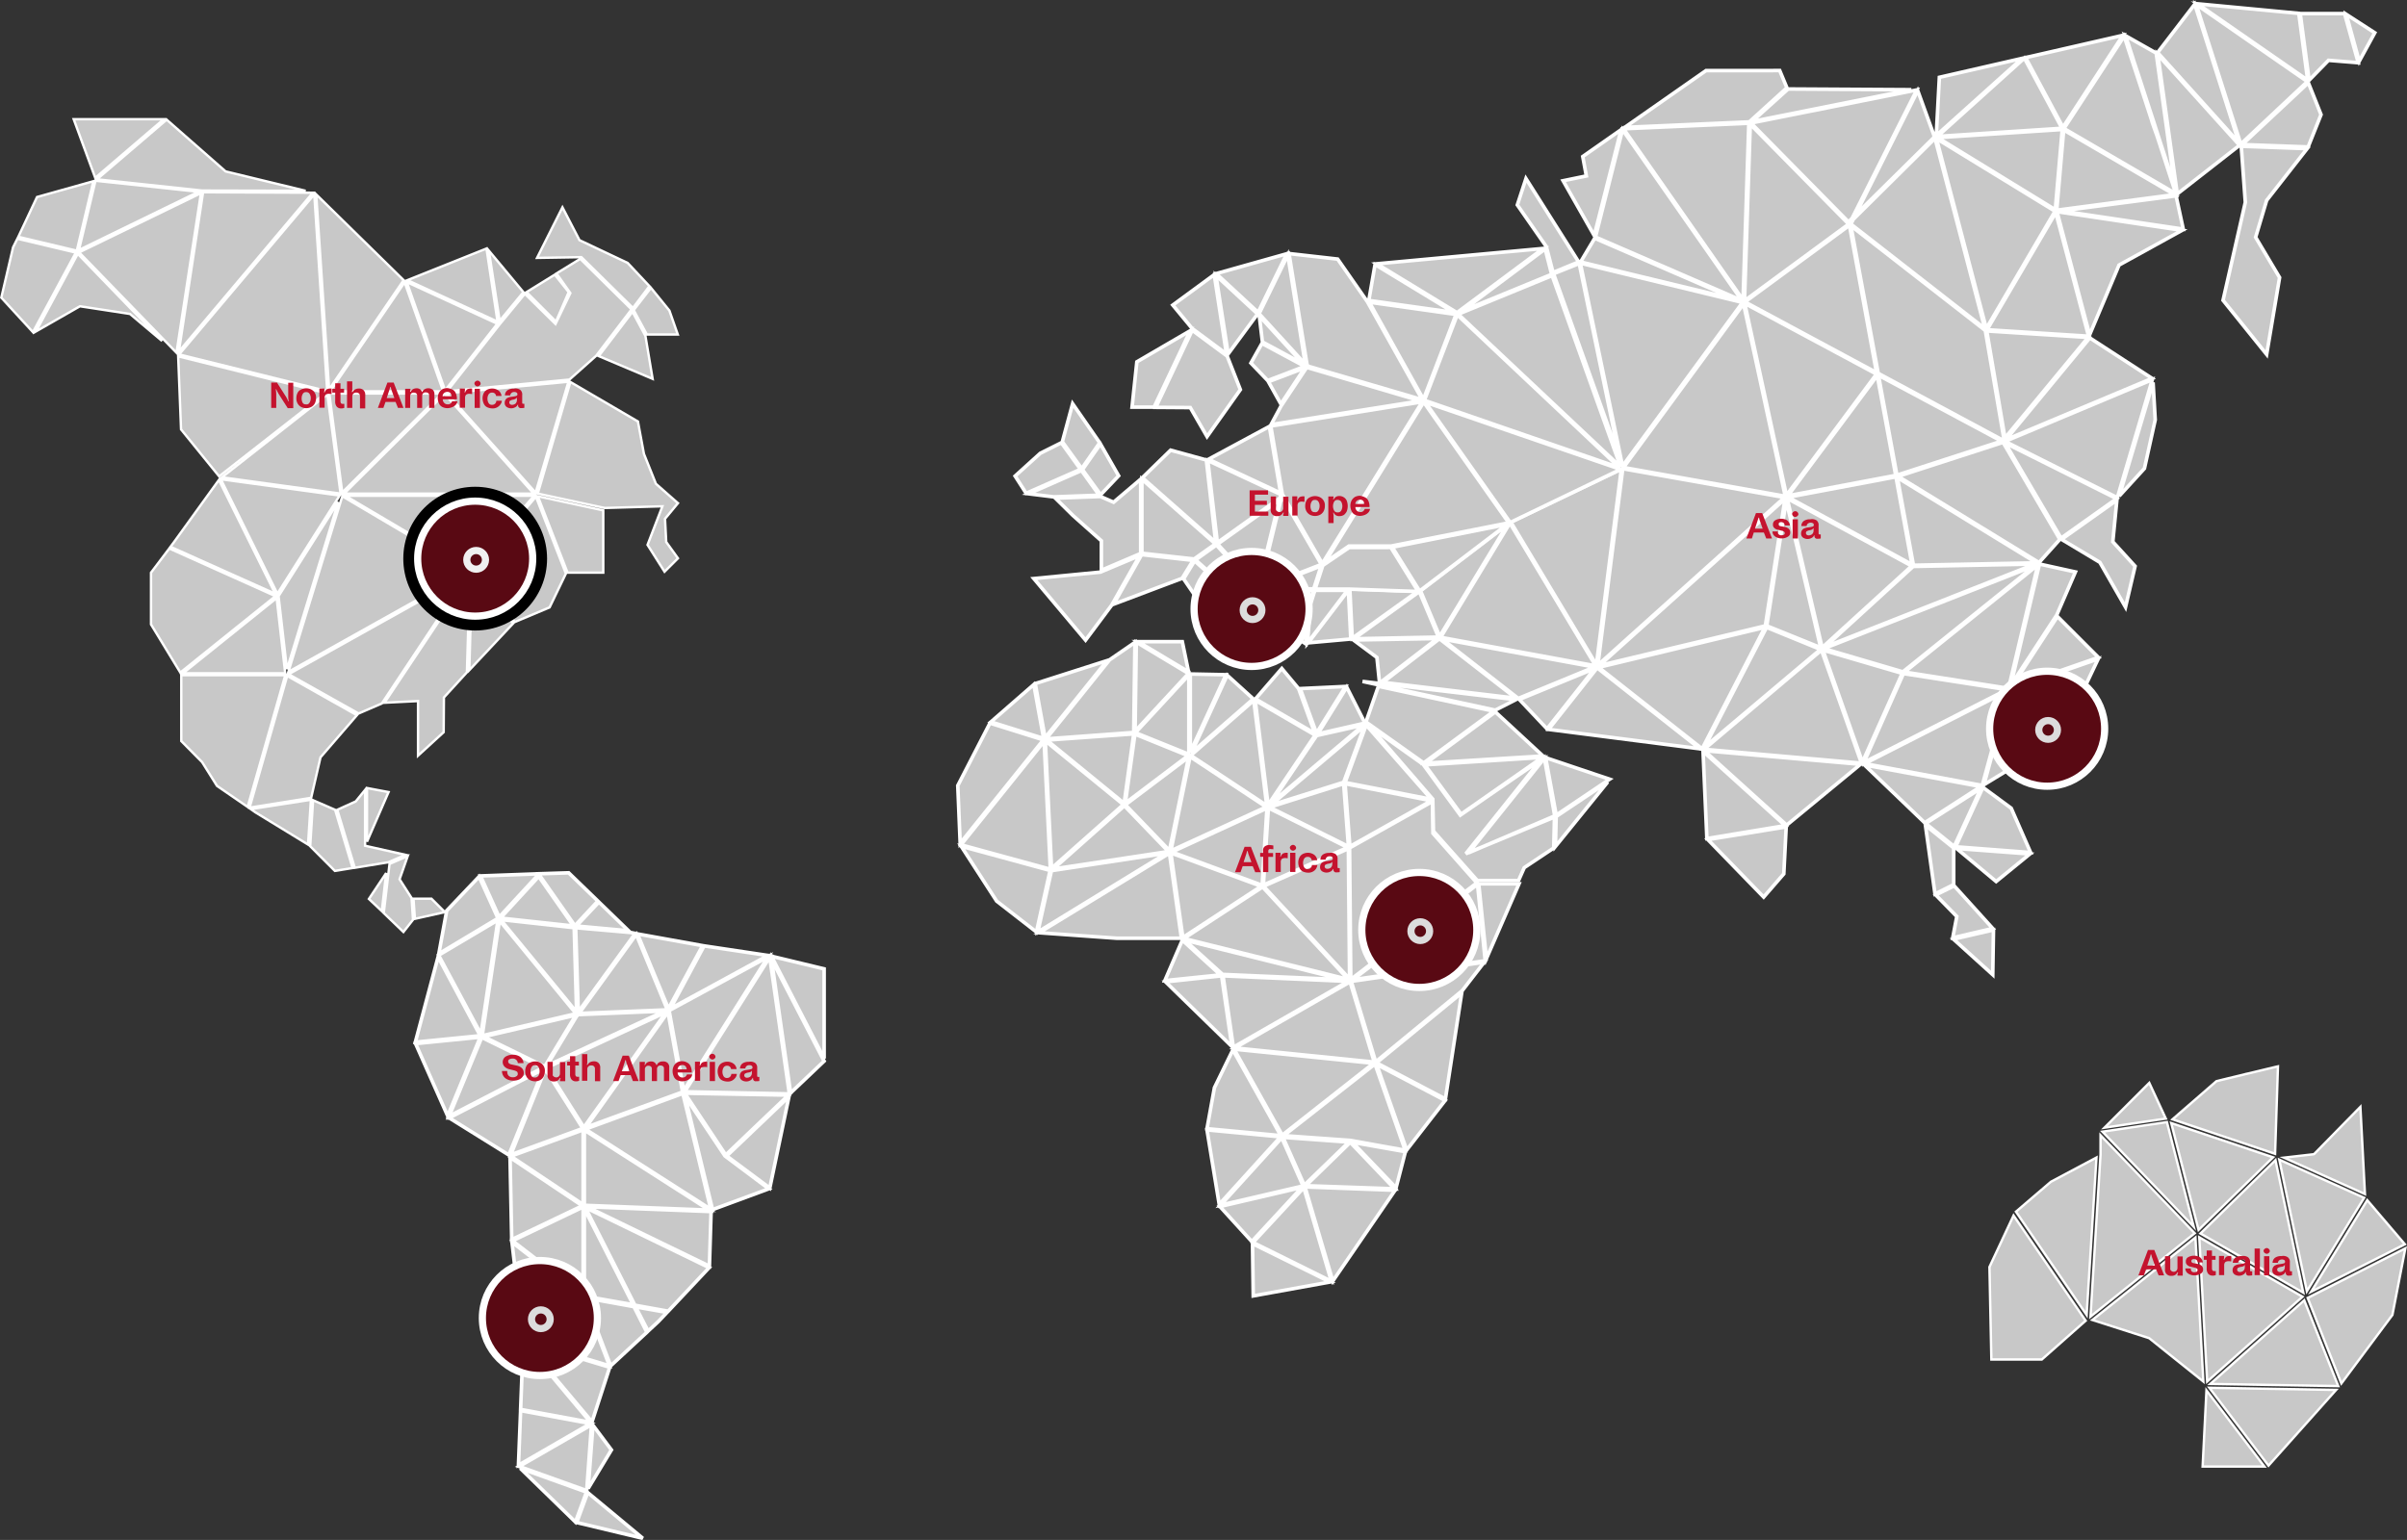 <svg id="Layer_1" data-name="Layer 1" viewBox="0 0 1004.47 642.83"  xmlns='http://www.w3.org/2000/svg'>
<rect x="0" y="0" width="1004.47" height="642.83" fill="#333333" stroke="none"/>
<defs>
<style>.cls-1,.cls-2{fill:#c8c8c8;stroke:#fff;fill-rule:evenodd;}.cls-2{stroke-width:1.5px;}.cls-3{isolation:isolate;}.cls-4{fill:#c4132e;}

.st0{fill-rule:evenodd;clip-rule:evenodd;fill:#C8C8C8;stroke:#FFFFFF;}
.st1{fill-rule:evenodd;clip-rule:evenodd;fill:#C8C8C8;stroke:#FFFFFF;stroke-width:1.5;}
.st2{fill-rule:evenodd;clip-rule:evenodd;fill:#E11932;fill-opacity:0.397;stroke:#FFFFFF;stroke-width:3;}
.st3{fill:none;stroke:#DCDCDC;stroke-width:3;}
.st4{fill:none;stroke:#F0F0F0;stroke-width:3;}
.st5{enable-background:new    ;}
.st6{fill:#C4132E;}
</style>
</defs>
<a href="#north-america" class="js-map-link" id="North-America">
<path id="Combined-Shape" class="cls-1" d="M170.13,357.3l-3.4,9.7,5,7.8.6,9.1-4,5.1-8.2-7.9,2.4-20.5Zm9.9,17.8,5.6,5.6-12.5,2.8-.6-8.4Zm-18.9-10.7-1.8,15.9-5.4-5.1ZM130.63,334l9.2,4,7.3,24.3-7.4,1.2-10.3-10.3Zm21.7-4.3V353l16.9,3.8-7.2,3.1-14,2.3-7.3-24.2,7.7-3.5Zm-22.6,4.1-1.2,18.7-21.9-13.4-2-1.4Zm23.4-4.9,9,1.7-9,20.7Zm-33.3-46.8,29.1,16.4-15.2,17.6-3.9,16.9-25.7,4.1Zm-.8-.3-15.7,55L90.53,328l-6.2-9.9-8.7-8.8V281.8Zm77-41.9-1.2,40.7-9.6,10.5-.1,14.5-10.7,9.8V292.6l-14,.7Zm-.9-.2-35.8,53.9-9.7,4.2-29.2-16.4Zm-79.7,9.9L119,281H76.33Zm-44.8-20.7,44.3,19.9-39.7,31.9L63,260.6V239Zm72.2-21.8,52.8,31.2-75.3,42.1Zm54.1,32.5,17.2,20.6-18.3,19.5Zm-55.8-30.1-21.4,69.8-3.5-30.5Zm82.5-2.2,12.5,32.1-6.8,14.1-14.5,6.1-17.7-21.2ZM92.13,200l49.6,6.8-26,41Zm-.8.3,23.5,47.5-43.7-19.6,1.2-1.6Zm133.1,6.8,27.3,5.9v26h-14.9ZM238,159.4l28.2,16.5,2.5,13.5,5,12.5,9.2,8.1-5.4,6.5.5,9.7,4.9,6.8-5.6,5.6-7.1-11.2,6.2-16.1-24.1.7-27.9-6Zm-15.2,47.5-26.4,30.9-52.3-30.9Zm-37.3-42.5,37.2,41.6h-79.1Zm-48.9.2,5.5,41.4-49.5-6.8Zm100.6-5.3-13.7,46.3-37.1-41.5Zm-52.7,4.9-41.7,41.3-5.4-41.3ZM74.33,148.7l61.6,15.3-44.5,34.8-15.9-19.6Zm94.5-30.9,16.1,45.5h-47.2Zm73.3-9.8,21.4,21.1-14.8,19.4-11.1,9.9-51.1,4.9,22-28L219,122.6l12.8,12.6,6.2-12.9-5.8-8.2Zm-111-26.9,5.4,82.1-61.8-15.3Zm38.6,36.6,37.8,17.4-21.8,27.8Zm-37.8-36.6,36.5,35.8-31.1,45.6Zm132,49,5.4,10.1,3,17.9-22.5-9.5ZM83.83,80.6l-10.2,66.6L33,105.3Zm.9-.4,45.8.2-55.9,66.3Zm186.9,39.9,7.7,9.5,3.5,10h-12.9l-5.5-10.2ZM7.23,99.6l24.4,5.8-17.9,33.2L.53,124.2l4.9-21Zm25.2,6.3,35.2,36.4L54.23,131l-20.9-3.2L15,138.3ZM203,103.7l4.6,30.5L170,116.9Zm28.5,10.9,5.8,7.3L232,134.2l-12.3-12.3Zm-27.5-10,14.4,17.3-9.9,12Zm30.7-18.1,7.1,13.7,20.1,9.5,9.1,9.7-6.9,9.1-21.5-21.2-18.5.3ZM38.93,75.6l-6.9,29L7.63,98.8l7.8-16.6Zm.9-.2,43,4.6-49.9,24.3Zm29.7-25.5,24.6,21.6,33.4,8.1-43.2-.1-43.9-4.7Zm-1.2-.2L39.73,74.2l-9-24.5Z" transform="translate(0.02 0.05)"></path>

<g class="cls-3"><path class="cls-4" d="M115.56,159.64l3.5,5.5a7.46,7.46,0,0,1,.7,1.2,7.26,7.26,0,0,1,.5,1.2l.2-.1a11.08,11.08,0,0,1-.2-1.9v-5.8h2.1v10.6h-2.3l-3.7-5.8a21.16,21.16,0,0,1-1.1-2.1h-.2a14.92,14.92,0,0,1,.2,2.1v5.7h-2.1v-10.6Z" transform="translate(0.02 0.05)"></path><path class="cls-4" d="M129.86,162.54a3.67,3.67,0,0,1,2,3.6,4.77,4.77,0,0,1-.5,2.2,3.61,3.61,0,0,1-1.5,1.5,4.66,4.66,0,0,1-4.2,0,3.61,3.61,0,0,1-1.5-1.5,4.19,4.19,0,0,1-.5-2.2,4.77,4.77,0,0,1,.5-2.2,2.94,2.94,0,0,1,1.5-1.4,4.66,4.66,0,0,1,4.2,0Zm-.7,5.5a3.56,3.56,0,0,0,.5-1.9,3.2,3.2,0,0,0-.5-1.8,1.51,1.51,0,0,0-1.4-.7h-.1a1.36,1.36,0,0,0-1.3.7,3.45,3.45,0,0,0-.5,1.8,3.81,3.81,0,0,0,.4,1.9,1.36,1.36,0,0,0,1.3.7h.1A1.34,1.34,0,0,0,129.16,168Z" transform="translate(0.02 0.05)"></path><path class="cls-4" d="M137.16,164.34a2.23,2.23,0,0,0-1.3.4,2,2,0,0,0-.4,1.4v4h-2.2v-8h2.1v.9a1.42,1.42,0,0,1-.2.6l.3.1a2.54,2.54,0,0,1,.9-1.3,3.51,3.51,0,0,1,1.6-.3h.4v2.3C138,164.44,137.56,164.34,137.16,164.34Z" transform="translate(0.02 0.05)"></path><path class="cls-4" d="M143.66,170.24a1,1,0,0,0-.4.1,2.48,2.48,0,0,1-.9.1,2.27,2.27,0,0,1-1.9-.8,3.4,3.4,0,0,1-.6-2.2v-3.6h-1.2v-1.6h1.2v-2.3h2.2v2.3h1.5v1.6h-1.5v3.6a1.55,1.55,0,0,0,.2.8.78.78,0,0,0,.7.3h.7Z" transform="translate(0.02 0.05)"></path><path class="cls-4" d="M147,159.14v3.8a3.93,3.93,0,0,1-.2.6l.3.1a2.59,2.59,0,0,1,1-1.1,3.29,3.29,0,0,1,1.7-.4,2.49,2.49,0,0,1,1.9.7,2.67,2.67,0,0,1,.7,2.1v5.5h-2.2v-5.1a1.38,1.38,0,0,0-1.5-1.5h0a1.55,1.55,0,0,0-1.7,1.5v4.9h-2.2v-11.1Z" transform="translate(0.02 0.05)"></path><path class="cls-4" d="M165.06,167.74h-4.2l-.9,2.5h-2.3l4-10.6h2.6l4.1,10.6h-2.3Zm-.5-1.6-1.1-3.1a8.33,8.33,0,0,1-.4-1.5h-.3a8.33,8.33,0,0,1-.4,1.5l-1,3.1Z" transform="translate(0.02 0.05)"></path><path class="cls-4" d="M180.56,162.64a2.54,2.54,0,0,1,.7,2.1v5.5h-2.2v-5.1a1.25,1.25,0,0,0-.4-1.1,1.69,1.69,0,0,0-1-.3h-.1a1.28,1.28,0,0,0-1,.4,1.59,1.59,0,0,0-.4,1.2v4.9h-2.1v-5a1.25,1.25,0,0,0-.4-1.1,1.69,1.69,0,0,0-1-.3h-.1a1.28,1.28,0,0,0-1,.4,1.59,1.59,0,0,0-.4,1.2v4.8h-2.1v-8h2.2v.7a1.69,1.69,0,0,1-.2.5l.3.1a2.44,2.44,0,0,1,.9-1.1,3.31,3.31,0,0,1,1.5-.4,2.41,2.41,0,0,1,1.5.4,2.26,2.26,0,0,1,.8,1.1h.2a2,2,0,0,1,.9-1.1,2.73,2.73,0,0,1,1.6-.4A2.79,2.79,0,0,1,180.56,162.64Z" transform="translate(0.02 0.05)"></path><path class="cls-4" d="M188.76,162.54a2.94,2.94,0,0,1,1.4,1.5,5.45,5.45,0,0,1,.5,2.2v.4h-5.9a2,2,0,0,0,.6,1.5,1.82,1.82,0,0,0,1.4.6h.1a1.59,1.59,0,0,0,1.2-.4,2.36,2.36,0,0,0,.6-.9h2.2a2.63,2.63,0,0,1-.7,1.5,4,4,0,0,1-1.5,1,5.85,5.85,0,0,1-1.9.4,4.77,4.77,0,0,1-2.2-.5,2.94,2.94,0,0,1-1.4-1.5,5.45,5.45,0,0,1-.5-2.2,4.77,4.77,0,0,1,.5-2.2,4,4,0,0,1,1.4-1.5,4.65,4.65,0,0,1,2.1-.5A8.3,8.3,0,0,1,188.76,162.54Zm-.3,2.8a2.54,2.54,0,0,0-.5-1.3,1.73,1.73,0,0,0-1.3-.5h-.1a2.11,2.11,0,0,0-1.3.5,2,2,0,0,0-.6,1.3Z" transform="translate(0.02 0.05)"></path><path class="cls-4" d="M195.76,164.34a2.23,2.23,0,0,0-1.3.4,2,2,0,0,0-.4,1.4v4h-2.2v-8H194v.9a1.42,1.42,0,0,1-.2.6l.3.1a2.54,2.54,0,0,1,.9-1.3,3.51,3.51,0,0,1,1.6-.3h.4v2.3C196.66,164.44,196.26,164.34,195.76,164.34Z" transform="translate(0.02 0.05)"></path><path class="cls-4" d="M198.36,160.84a1.23,1.23,0,0,1-.4-.8.91.91,0,0,1,.4-.8,1.27,1.27,0,0,1,.9-.4,1.22,1.22,0,0,1,.9.4,1.23,1.23,0,0,1,.4.8.91.91,0,0,1-.4.8,1.27,1.27,0,0,1-.9.4A1,1,0,0,1,198.36,160.84Zm1.9,1.4v8h-2.2v-8Z" transform="translate(0.02 0.05)"></path><path class="cls-4" d="M208.76,168.84a3.82,3.82,0,0,1-3.3,1.6,5.45,5.45,0,0,1-2.2-.5,2.94,2.94,0,0,1-1.4-1.5,5.45,5.45,0,0,1-.5-2.2,4.77,4.77,0,0,1,.5-2.2,3.16,3.16,0,0,1,1.4-1.4,4.65,4.65,0,0,1,2.1-.5,4.46,4.46,0,0,1,2.6.8,3.17,3.17,0,0,1,1.3,2.3H207a1.6,1.6,0,0,0-.5-1,1.5,1.5,0,0,0-1.1-.4h-.1a1.62,1.62,0,0,0-1.4.7,3.45,3.45,0,0,0-.5,1.8,3.56,3.56,0,0,0,.5,1.9,1.51,1.51,0,0,0,1.4.7h.1a1.71,1.71,0,0,0,1.7-1.7h2.3A2.66,2.66,0,0,1,208.76,168.84Z" transform="translate(0.02 0.05)"></path><path class="cls-4" d="M217,162.64a2.41,2.41,0,0,1,.9,2.2V168c0,.2,0,.3.1.4s.2.1.4.1h.4v1.7a6.15,6.15,0,0,1-1.3.1,1.1,1.1,0,0,1-1.3-1.3v-.1H216a2,2,0,0,1-1.1,1.1,3.17,3.17,0,0,1-1.6.4,3.45,3.45,0,0,1-1.8-.5,2,2,0,0,1-.9-1.8,2.32,2.32,0,0,1,.9-1.9,4.73,4.73,0,0,1,1.9-.6l.7-.1a10.63,10.63,0,0,0,1.4-.3.67.67,0,0,0,.4-.7.75.75,0,0,0-.4-.7,1.64,1.64,0,0,0-1-.2,1.5,1.5,0,0,0-1.1.4,1.6,1.6,0,0,0-.5,1h-2.2a2.66,2.66,0,0,1,1-2.1,4.33,4.33,0,0,1,2.7-.7A3.53,3.53,0,0,1,217,162.64Zm-2.6,4.1-.6.1a5.13,5.13,0,0,0-1,.4,1,1,0,0,0,0,1.4,1.22,1.22,0,0,0,.9.3,2.39,2.39,0,0,0,1.4-.5,2.11,2.11,0,0,0,.6-1.6v-1C215.56,166.24,215.06,166.54,214.36,166.74Z" transform="translate(0.02 0.05)"></path>
</g>

<g id="Group-11-Copy" class="map-link-circle" transform="translate(398, 329)">
<circle class="pulse-circle" cx="-199.7" cy="-95.8" r="30"></circle>
<circle class="st2 big-circle" cx="-199.7" cy="-95.8" r="24"></circle>
<circle class="st4" cx="-199.3" cy="-95.3" r="3.9"></circle>
</g>
</a>
<g id="Group">
<a href="#south-america" class="js-map-link" id="South-America">
<path class="cls-2" d="M245.23,623l23,19.1-27.6-6.6Zm-28.1-10.1,27.6,9.9-4.6,12.5Zm29.7-18.2-2,27.5-28.2-10.1Zm.6.2,7.7,10.3-9.7,16.1Zm-30.2-6.1,29.2,5.4-30.1,17.4Zm1.1-28.6,28.1,33.5-29.2-5.4Zm.6-.2,35.5,10.7-7.4,22.8Zm24.5-18.3,10.9,28.4-35.6-10.7Zm.6,0,20.5,3.7,5.4,10.7-15.1,14Zm-30.4-23.2,29.5,22.7-24.8,17.7Zm51.6,27,13.1,2.3-3.6,3.8-4.3,4Zm-21-41.5,51.7,25.1-17.1,18.2-13.9-2.5Zm-.4.5,20.4,40.1-20.4-3.6Zm-.5-.7v36.9l-29.5-22.8Zm1.6-.1,51.8,2-.7,22.8Zm-32.1-20.6,30.2,20.2-29.5,14.1Zm31-11.4,52.2,33.4-52.2-2Zm42-14.2,16.7,25,18.3,13.7-23.5,8.7Zm-.9-1.1,11.7,48.4-52.4-33.5Zm-41.6,15.2v31.2l-30.2-20.2Zm85.9-13.9-8,38.2-18-13.4Zm-102.4-11.5-14.5,35.9-24.9-15.5Zm58.9,10.1,43.3.8-26.2,25Zm-58.2-10.1,15.7,24.8-30.1,11Zm50.5-23.8-34.4,48.2-15.7-24.9Zm.7,0,6.1,33.4-40.4,14.8ZM201,433l25.7,12.6-39.3,20.3Zm-.6-.1-13.6,32.9-13.4-30.2Zm120.8-33.4,8.2,57.1-43.7-.9Zm.7.8,22,42.6-14,13.3Zm-1.4-.9-35.2,55.8-6.1-33.4Zm-80.2,24.3-13,21.5-25.5-12.5Zm37.1-1.7-49.3,22.9,12.9-21.4Zm44.5-22.9,22,5.3v37.4Zm-139.1.3,17.6,32.9-27.1,2.7Zm25.6-15.3,32,39-39.2,9.2Zm-.6-.1-7.1,47.7-17.7-33Zm57.7,6,13,31.5-36.9,1.5Zm-56.7-6.2,30.8,3.4,1,35.3Zm31.4,3.4,22.9,2,2,.4-23.8,32.8Zm25.8,2.6,27.2,4.9L278.93,421Zm27.8,5,26.7,4L279.73,421Zm-93.9-28.9,7.9,17.4-24.7,14.8,3.3-18Zm50,10.6,12.4,12-21.8-2Zm-25.1-10.7,14.5,20.7-30.5-3.3Zm12.5-1.5,12.2,11.8-9.6,10.3-15.2-21.7Zm-12.3.4-16.7,18.1-7.8-17.2Z" transform="translate(0.02 0.05)"></path>

<g class="cls-3">
<path class="cls-4" d="M211.66,447.34a2.35,2.35,0,0,0,.6,1.7,2.44,2.44,0,0,0,1.8.6,2.12,2.12,0,0,0,1.4-.4,1.1,1.1,0,0,0,.6-1,1.88,1.88,0,0,0-.2-.8,2.09,2.09,0,0,0-.6-.4,4.65,4.65,0,0,0-.9-.3l-1.6-.4a4.16,4.16,0,0,1-2.2-1.1,2.74,2.74,0,0,1,.4-4.2,5.57,5.57,0,0,1,3-.8,5.09,5.09,0,0,1,2.2.4,3.55,3.55,0,0,1,2.3,3.1h-2.4a1.91,1.91,0,0,0-.7-1.4,2,2,0,0,0-1.5-.5,2.77,2.77,0,0,0-1.3.3.87.87,0,0,0-.5.9c0,.7.5,1.1,1.6,1.3l1.8.4c2,.4,3.1,1.5,3.1,3.1a2.35,2.35,0,0,1-.6,1.7,3.27,3.27,0,0,1-1.5,1.1,5.38,5.38,0,0,1-2.2.4,5.29,5.29,0,0,1-3.4-1,3.91,3.91,0,0,1-1.4-3h2.2Z" transform="translate(0.02 0.05)"></path><path class="cls-4" d="M225.36,443.54a3.67,3.67,0,0,1,2,3.6,4.77,4.77,0,0,1-.5,2.2,3.61,3.61,0,0,1-1.5,1.5,4.66,4.66,0,0,1-4.2,0,3.61,3.61,0,0,1-1.5-1.5,4.19,4.19,0,0,1-.5-2.2,4.77,4.77,0,0,1,.5-2.2,2.94,2.94,0,0,1,1.5-1.4,4.65,4.65,0,0,1,2.1-.5A3.64,3.64,0,0,1,225.36,443.54Zm-.7,5.5a3.56,3.56,0,0,0,.5-1.9,3.2,3.2,0,0,0-.5-1.8,1.51,1.51,0,0,0-1.4-.7h-.1a1.36,1.36,0,0,0-1.3.7,3.45,3.45,0,0,0-.5,1.8,3.81,3.81,0,0,0,.4,1.9,1.36,1.36,0,0,0,1.3.7h.1A1.58,1.58,0,0,0,224.66,449Z" transform="translate(0.02 0.05)"></path><path class="cls-4" d="M233.66,451.24V451a.75.75,0,0,1,.1-.5,1.69,1.69,0,0,1,.2-.5l-.3-.1a3.13,3.13,0,0,1-.9,1.1,3.06,3.06,0,0,1-1.7.4,2.49,2.49,0,0,1-1.9-.7,2.54,2.54,0,0,1-.7-2.1v-5.4h2.2v5.1a1.05,1.05,0,0,0,.4,1,1.78,1.78,0,0,0,1,.4h0a1.5,1.5,0,0,0,1.1-.4,1.61,1.61,0,0,0,.5-1.1v-4.9h2.2v8h-2.2Z" transform="translate(0.02 0.05)"></path><path class="cls-4" d="M241.66,451.14a1,1,0,0,0-.4.1,2.48,2.48,0,0,1-.9.1,2.27,2.27,0,0,1-1.9-.8,3.4,3.4,0,0,1-.6-2.2v-3.6h-1.2v-1.6h1.2v-2.3h2.2v2.3h1.5v1.6h-1.5v3.6a1.55,1.55,0,0,0,.2.8.78.78,0,0,0,.7.3h.7v1.7Z" transform="translate(0.02 0.05)"></path><path class="cls-4" d="M245.06,440v3.8a3.93,3.93,0,0,1-.2.6l.3.1a2.59,2.59,0,0,1,1-1.1,3.29,3.29,0,0,1,1.7-.4,2.49,2.49,0,0,1,1.9.7,2.67,2.67,0,0,1,.7,2.1v5.5h-2.2v-5.1a1.38,1.38,0,0,0-1.5-1.5h0a1.55,1.55,0,0,0-1.7,1.5v4.9h-2.2V440Z" transform="translate(0.02 0.05)"></path><path class="cls-4" d="M263.16,448.74H259l-.9,2.5h-2.3l4-10.6h2.6l4.1,10.6h-2.4Zm-.5-1.6-1.1-3.1a8.33,8.33,0,0,1-.4-1.5h-.3a8.33,8.33,0,0,1-.4,1.5l-1,3.1Z" transform="translate(0.02 0.05)"></path><path class="cls-4" d="M278.56,443.64a2.54,2.54,0,0,1,.7,2.1v5.5h-2.2v-5.1a1.25,1.25,0,0,0-.4-1.1,1.69,1.69,0,0,0-1-.3h-.1a1.28,1.28,0,0,0-1,.4,1.59,1.59,0,0,0-.4,1.2v4.9H272v-5a1.25,1.25,0,0,0-.4-1.1,1.69,1.69,0,0,0-1-.3h-.1a1.28,1.28,0,0,0-1,.4,1.59,1.59,0,0,0-.4,1.2v4.8h-2.2v-8h2.2v.7a1.69,1.69,0,0,1-.2.5l.3.1a2.44,2.44,0,0,1,.9-1.1,3.31,3.31,0,0,1,1.5-.4,2.41,2.41,0,0,1,1.5.4,2.26,2.26,0,0,1,.8,1.1h.2a2,2,0,0,1,.9-1.1,2.73,2.73,0,0,1,1.6-.4A2.65,2.65,0,0,1,278.56,443.64Z" transform="translate(0.02 0.05)"></path><path class="cls-4" d="M286.76,443.54a2.94,2.94,0,0,1,1.4,1.5,5.45,5.45,0,0,1,.5,2.2v.4h-5.9a2,2,0,0,0,.6,1.5,1.82,1.82,0,0,0,1.4.6h.1a1.59,1.59,0,0,0,1.2-.4,2.36,2.36,0,0,0,.6-.9h2.2a2.63,2.63,0,0,1-.7,1.5,4,4,0,0,1-1.5,1,5.85,5.85,0,0,1-1.9.4,4.77,4.77,0,0,1-2.2-.5,2.94,2.94,0,0,1-1.4-1.5,5.45,5.45,0,0,1-.5-2.2,4.77,4.77,0,0,1,.5-2.2,4,4,0,0,1,1.4-1.5,4.29,4.29,0,0,1,4.2.1Zm-.2,2.8a2.54,2.54,0,0,0-.5-1.3,1.73,1.73,0,0,0-1.3-.5h-.1a2.11,2.11,0,0,0-1.3.5,2,2,0,0,0-.6,1.3Z" transform="translate(0.02 0.05)"></path><path class="cls-4" d="M293.86,445.34a2.23,2.23,0,0,0-1.3.4,2,2,0,0,0-.4,1.4v4H290v-8h2.1v.9a1.42,1.42,0,0,1-.2.6l.3.1a2.54,2.54,0,0,1,.9-1.3,3.51,3.51,0,0,1,1.6-.3h.4v2.3A4.12,4.12,0,0,0,293.86,445.34Z" transform="translate(0.02 0.05)"></path><path class="cls-4" d="M296.36,441.84a1.23,1.23,0,0,1-.4-.8.91.91,0,0,1,.4-.8,1.27,1.27,0,0,1,.9-.4,1.22,1.22,0,0,1,.9.4,1.23,1.23,0,0,1,.4.8.91.91,0,0,1-.4.8,1.27,1.27,0,0,1-.9.4A1.49,1.49,0,0,1,296.36,441.84Zm2,1.4v8h-2.2v-8Z" transform="translate(0.02 0.05)"></path><path class="cls-4" d="M306.86,449.84a3.82,3.82,0,0,1-3.3,1.6,5.45,5.45,0,0,1-2.2-.5,2.94,2.94,0,0,1-1.4-1.5,5.45,5.45,0,0,1-.5-2.2,4.77,4.77,0,0,1,.5-2.2,3.16,3.16,0,0,1,1.4-1.4,4.65,4.65,0,0,1,2.1-.5,4.46,4.46,0,0,1,2.6.8,3.17,3.17,0,0,1,1.3,2.3h-2.3a1.6,1.6,0,0,0-.5-1,1.5,1.5,0,0,0-1.1-.4h-.1a1.62,1.62,0,0,0-1.4.7,3.45,3.45,0,0,0-.5,1.8,3.56,3.56,0,0,0,.5,1.9,1.51,1.51,0,0,0,1.4.7h.1a1.71,1.71,0,0,0,1.7-1.7h2.3A2.66,2.66,0,0,1,306.86,449.84Z" transform="translate(0.02 0.05)"></path><path class="cls-4" d="M315.06,443.64a2.41,2.41,0,0,1,.9,2.2V449c0,.2,0,.3.1.4s.2.1.4.1h.4v1.7a6.15,6.15,0,0,1-1.3.1,1.1,1.1,0,0,1-1.3-1.3v-.1h-.2A2,2,0,0,1,313,451a3.17,3.17,0,0,1-1.6.4,3.45,3.45,0,0,1-1.8-.5,2,2,0,0,1-.9-1.8,2.32,2.32,0,0,1,.9-1.9,4.73,4.73,0,0,1,1.9-.6l.7-.1a10.63,10.63,0,0,0,1.4-.3.67.67,0,0,0,.4-.7.75.75,0,0,0-.4-.7,1.64,1.64,0,0,0-1-.2,1.5,1.5,0,0,0-1.1.4,1.6,1.6,0,0,0-.5,1h-2.2a2.66,2.66,0,0,1,1-2.1,4.33,4.33,0,0,1,2.7-.7A3.53,3.53,0,0,1,315.06,443.64Zm-2.6,4-.6.1a5.13,5.13,0,0,0-1,.4,1,1,0,0,0,0,1.4,1.22,1.22,0,0,0,.9.3,2.39,2.39,0,0,0,1.4-.5,2.11,2.11,0,0,0,.6-1.6v-1C313.66,447.24,313.16,447.54,312.46,447.64Z" transform="translate(0.02 0.05)"></path>
</g>

<g id="Group-11" transform="translate(425, 646)">
<circle class="pulse-circle" cx="-199.7" cy="-95.8" r="24"></circle>
<circle class="st2 big-circle" cx="-199.7" cy="-95.8" r="24"></circle>
<circle class="st3" cx="-199.3" cy="-95.3" r="3.9"></circle>
</g>
</a>
</g>
<g id="Group-3" data-name="Group">
<a href="#africa" class="js-map-link" id="Africa">
<path class="cls-2" d="M522.67,519.11l32.4,16-32.1,5.8Zm21.4-23.4,11.5,39.1-32.7-16.2Zm.5-.3,37.6,1.4-26,37.9Zm-1.3.2-20.9,22.6-13.3-14.6Zm-8.4-20.7,8.9,20.1-34.4,8Zm-31.2-3.3,30.7,2.9-25.6,28.2Zm59.8,5.2,18.5,19.4-37.1-1.3Zm.9,0,22.1,3.9-3.9,15.1Zm-29-2.1,27.5,2-18.6,18Zm38.4-30.6,12.6,36-22.8-4.1-27.9-2Zm.7.2,28.6,15L587,480Zm-60-6.1,20,35.8-30.8-2.9,3.1-17.1Zm.5-.3,58.2,5.9-38.1,30Zm95-23.5-6.8,44.3-28.8-15.1Zm-46.6-4.6,10.1,33.5-58.2-5.9Zm56-8.2-9.2,11.9-36.1,29.7-10.2-33.6Zm-109,5.7,52.2,2.3-47.9,27.5Zm-.6,0,4.3,29.5-27.7-27Zm-16.4-14.9,15.9,14.5-23.2,2.4Zm1,0,66.3,16.5-50.5-2.2Zm122.2-23.3,3.2,31.9-55.2,7.9Zm-89.7,1.1,35.8,38.6L494,391.71Zm70.9-35.7.2,13.3,18.3,20.7-52.6,40.3-.5-54.9Zm-35.1,19.7.5,54.4-35.9-38.7Zm71.2,14.7-13.6,31.2-3.2-31.2ZM488,356.11l5,35.5H466l-32.4-2.3Zm.6-.1,37.7,13.9-32.7,21.4Zm-87.5-2.8,37.1,10.1-5.7,25.7-16.6-12.9Zm85.7,2.9L433.07,389l5.7-25.6Zm41.9-18.8-2,32.2L489,355.61Zm.6-.1,33.1,16.5-35.2,15.7Zm-93.6-27.8,2.6,53.4L401,352.61Zm33.5,26.9,18.4,19.1-48.1,7.3Zm-33-27.1,32.6,26.6-30,26.6Zm60.4,6.6,31.8,21-39.8,18.3Zm-.6.2-8,39-18.4-19.1Zm65.3,11.1,36,7.1-34,19.1Zm-.6,0,2,26.2-32.9-16.4Zm-147.6-25.3,22.3,7L400.67,352l-1-24.1Zm110.1-9.5,5.4,43.9-31.7-20.9Zm46.2,10.7-8.7,23.5-30.5,9.6Zm-45.6-10.7,25,14.5L529.17,336Zm-50.7,14-4,29-32.3-26.4Zm.5.1,22.2,9-26.2,19.8Zm96.5-3.8,27.2,31-36-7Zm-1.1,0-38.6,32.6,19-28.2Zm-72.9-20.9v33.1l-22.3-9Zm16,.1,10.9,9.9-25.8,22.5Zm-15.4-.5,14.9.3-14.9,32.3Zm-23.1-13.2-.5,37.6-36.6,2.7,26.5-33Zm-42.2,17.6,4.1,22.5-22-6.9Zm30.6-10-25.9,32.2-4.1-22.6Zm100,11.1,7.6,15-19.7,4.5Zm-27.1-7.8,7,8.4,6.8,18.7-24.8-14.4Zm26.6,7.5L549.37,306l-6.8-18.6ZM474.17,268l21.8,13.1-22.3,24.1Zm19.2-.2,2.6,12.6-21.1-12.6Z" transform="translate(0.02 0.05)"></path>

<g class="cls-3"><path class="cls-4" d="M522.76,361.54h-4.2l-.9,2.5h-2.3l4-10.6H522l4.1,10.6h-2.3Zm-.5-1.6-1.2-3.2a8.33,8.33,0,0,1-.4-1.5h-.3a8.33,8.33,0,0,1-.4,1.5l-1,3.1h3.3Z" transform="translate(0.02 0.05)"></path><path class="cls-4" d="M529.26,355.24v.8h2v1.6h-2V364h-2.2v-6.4h-1.2V356h1.2v-1a2.06,2.06,0,0,1,.7-1.7,3,3,0,0,1,2-.6,11.55,11.55,0,0,1,1.6.2v1.6a3.75,3.75,0,0,0-1-.1C529.56,354.24,529.26,354.64,529.26,355.24Z" transform="translate(0.02 0.05)"></path><path class="cls-4" d="M536.16,358.14a2.23,2.23,0,0,0-1.3.4,2,2,0,0,0-.4,1.4v4h-2.2v-8h2.1v.9a1.42,1.42,0,0,1-.2.6l.3.1a2.54,2.54,0,0,1,.9-1.3,3.51,3.51,0,0,1,1.6-.3h.4v2.3A4.87,4.87,0,0,0,536.16,358.14Z" transform="translate(0.02 0.05)"></path><path class="cls-4" d="M538.66,354.64a1.23,1.23,0,0,1-.4-.8.91.91,0,0,1,.4-.8,1.27,1.27,0,0,1,.9-.4,1.22,1.22,0,0,1,.9.4,1.23,1.23,0,0,1,.4.8.91.91,0,0,1-.4.8,1.21,1.21,0,0,1-1.8,0Zm1.9,1.3v8h-2.2v-8Z" transform="translate(0.02 0.05)"></path><path class="cls-4" d="M549.16,362.64a3.82,3.82,0,0,1-3.3,1.6,5.45,5.45,0,0,1-2.2-.5,2.94,2.94,0,0,1-1.4-1.5,5.45,5.45,0,0,1-.5-2.2,4.77,4.77,0,0,1,.5-2.2,3.16,3.16,0,0,1,1.4-1.4,4.65,4.65,0,0,1,2.1-.5,4.46,4.46,0,0,1,2.6.8,3.17,3.17,0,0,1,1.3,2.3h-2.3a1.6,1.6,0,0,0-.5-1,1.5,1.5,0,0,0-1.1-.4h-.1a1.62,1.62,0,0,0-1.4.7,3.45,3.45,0,0,0-.5,1.8,3.56,3.56,0,0,0,.5,1.9,1.51,1.51,0,0,0,1.4.7h.1a1.71,1.71,0,0,0,1.7-1.7h2.3A5.23,5.23,0,0,1,549.16,362.64Z" transform="translate(0.02 0.05)"></path><path class="cls-4" d="M557.26,356.44a2.41,2.41,0,0,1,.9,2.2v3.2c0,.2,0,.3.1.4s.2.1.4.1h.4V364a6.15,6.15,0,0,1-1.3.1,1.1,1.1,0,0,1-1.3-1.3v-.1h-.2a2,2,0,0,1-1.1,1.1,3.17,3.17,0,0,1-1.6.4,3.45,3.45,0,0,1-1.8-.5,2,2,0,0,1-.9-1.8,2.32,2.32,0,0,1,.9-1.9,4.73,4.73,0,0,1,1.9-.6l.7-.1a10.63,10.63,0,0,0,1.4-.3.67.67,0,0,0,.4-.7.75.75,0,0,0-.4-.7,1.64,1.64,0,0,0-1-.2,1.5,1.5,0,0,0-1.1.4,1.6,1.6,0,0,0-.5,1H551a2.66,2.66,0,0,1,1-2.1,4.33,4.33,0,0,1,2.7-.7A3.53,3.53,0,0,1,557.26,356.44Zm-2.6,4-.6.1a5.13,5.13,0,0,0-1,.4,1,1,0,0,0,0,1.4,1.22,1.22,0,0,0,.9.3,2.39,2.39,0,0,0,1.4-.5,2.11,2.11,0,0,0,.6-1.6v-1C555.86,360,555.36,360.34,554.66,360.44Z" transform="translate(0.02 0.05)"></path>
</g>

<g id="Group-11-Copy-2_1_" transform="translate(792, 484)">
<circle class="pulse-circle" cx="-199.7" cy="-95.8" r="24"></circle>
<circle class="st2 big-circle" cx="-199.7" cy="-95.8" r="24"></circle>
<circle class="st3" cx="-199.3" cy="-95.3" r="3.9"></circle>
</g>
</a>
</g>
<g id="Group-4" data-name="Group">
<a href="#asia" class="js-map-link" id="Asia">
<path class="cls-2" d="M831.88,388.13l-.3,18.7L815.18,392Zm-16.4-18.4,16.1,17.8-16.7,3.9,1.7-8.9-8.8-9Zm-70.1-24.6-1,19.6-8.4,9.7-23.3-24Zm58.1-.7,11.8,9.5v15.3l-7.8,3.9Zm13,9.7,30.6,2.3L833,367.93Zm-244.8-50.9,22.2,15.8,15.5,21.2,33.7-23.2-31.4,39.3,37-15.3-.3,12.9-12.3,8.2-2.4,5.4h-17.2l-18.3-20.6-.3-13.4Zm255.8,25.4,11.8,8.7,8.1,18.5-31.3-2.4Zm-183-12.2,4.3,24.1-35.9,15.4ZM826.68,329l-11.2,24.3-11.9-9.6Zm-155.8-2.6-21.8,26.9.3-12.5Zm39.8-12.8,34.3,31-32.7,5.4Zm.5-.3,65.2,5.7-30.8,25.4Zm66.9,6,48.5,9-23.4,15.1ZM645,316.23l26.7,9-22.3,15Zm-1.4-.1-33.9,23.7-15.1-20.6ZM838,288.23l-10.8,39.6-49.1-9.1Zm.6,0,21.2,19.8-31.9,19.5Zm-78.5-16.9,16.7,47.2-65.7-5.8ZM624,297.13l19.9,18.4-48.9,3Zm-48.8-10.7,48.2,10.4-29.3,21.6L570,301.33Zm219.1-5.3,43.2,6.7-59.7,30.4Zm-33.6-9.8,33.1,9.7-16.6,37.1Zm-94.2,7.4,42.9,33.8-63.2-8.1Zm70-16.9-26.2,50.7-43.2-34Zm.7,0,22.5,9.2-48.4,40.8ZM875.58,275l-15.5,32.6-21.2-19.8Zm-210.1,4-19.9,25.2L634,291.93Zm-96.9,5.4,64,7.6-8.6,4.4Zm33.2-17.7,63.6,11.7-31.8,13.1Zm-1.1-.1,31.9,24.8-55.5-6.6Zm249.7-30.8-12.2,51.5-43.4-6.8Zm8.2,21.5,17.1,17.1-36.5,12.7Zm-258.8,9.2-24.1,18.6-1.1-10.7-9.8-7.3Zm251.3-31.1,15,3.3-7.8,18-19.2,29.4Zm-1.8.6-55.2,44.4-33-9.7Zm-219.2-17.7,35.8,59.6L601.18,266Zm114.8-10.1-8.2,53-69.3,16.6Zm-67.7-12.6,67.5,12-77.9,70Zm-.6.2-10.4,81.7-35.7-59.6Zm68.8,13.1,14.4,61.4-22.5-9.1Zm.4-.9,52,28.2-37.4,34.1Zm103.5,27.4L761.58,270l36.8-33.6Zm-286.6,10.9,1,20.4-17.8,1.6Zm29.6.6,8,19-35.3.7Zm-29-1.1,28.3,1-27.3,19.6Zm65.8-26.9-28.3,46.7-8-19Zm254.3-10.2-1.7,17.4,9.3,10.2-4,17.1-10.7-18.7-16-9.6Zm-91.6-9.4,58.1,35.6-51.4,1Zm-.6-.3,6.7,36.6-51.7-28.1Zm44.7-14.4,23.7,40.5-8.7,9.7-58.8-36Zm.9.3,46.5,23.2-23.2,16.5Zm61.4-26.5-14.6,49.3-46.9-23.5Zm-170.6-31.6,17.4,80.3-67.5-12Zm55.8,29.9,7.7,41.7-45,8.5Zm-55.3-30.1,55,29.5-37.6,50.6Zm170.4,33,.9,15.6-4.5,20.3L884.38,207Zm-114.6-3,51.4,27.5-43.7,14.2Zm-124.4-46.8,67.7,16.4-50.1,68.3Zm112.9-15.6,56.1,43.7,7.9,46.1-52.6-28.2Zm99.7,46.8,26,16.9L837,183.53Zm-43-2.9,42.3,2.7-34.7,42ZM659,109.93l16.9,81.4-27.6-77.1ZM771.78,94l11.3,61.5L728.18,126Zm163.5-33,27.5,1-16.9,21.6L941.28,99l10,16.8-5.4,32.1-18.2-22.6,9.3-40.9Zm-77.4,27.7,13.7,51.6-42.4-2.7Zm.5-.4,52.2,7.8-26.3,14.5L872,139.73Zm-50.3-30.5,49.5,30.3-28.7,49Zm-.6-.1,20.8,79.4-55.9-43.6,1-2Zm-77.1-5.9,41.1,41.7-43.5,32Zm-53.3,2.3,49.8,71.3-61.1-26.5Zm52.7-2.7-2.4,73.8-49.9-71.5Zm-64.3,48,59,25.6-64.9-15.7Zm-28.7-24.9,22,34.8-10.7,4.4-2.8-10.8-12.1-17.4Zm39.7-20.4-11.2,44.2-13-22.9,9.7-2-1.5-8.1Zm231.6,27.6,3,13.9-51-7.6Zm-108.2-44.2-27,53.6-1.5,1.5-40.7-41.3Zm61.3,16.7,46.3,27-49.2,6.5Zm-.6-.2-2.9,33.5-49.1-30.1Zm-60.3-16.2,7,19.3-33.1,32.7Zm100.2-15,34.1,37.8-26,20.3Zm-14.1-7.7c.2.6.4,1.1.5,1.4.2.5.4,1.3.8,2.4h0l.2.7c1.9,5.8,5.8,17.6,9.9,30.2h0l.4,1.4.5,1.4.5,1.4.5,1.4.5,1.4c2.8,8.6,5.6,17.2,7.8,24h0l-46.7-27.2Zm.5-.3,12.9,7.3,7.8,56.1-2.6-8.1c-.6-1.9-1.3-4-2-6.2-1.4-4.2-2.9-8.9-4.4-13.6h0l-.6-1.8c-2.7-8.2-5.3-16.4-7.4-22.6h0l-.4-1.3c-.8-2.5-1.5-4.6-2-6.2a13,13,0,0,1-.6-1.9h0Zm76.4,19.7,5.3,13.3-5.4,13.5-27.5-1Zm-46.8-32.7L962.88,34l-27.8,26.1Zm-.6-.1,18.4,57.8-33.9-37.6Zm-71.1,22.5,15.7,29.3-52,3.4Zm-.9.1L808,56.53l1.3-24.3Zm-101.2,5.1,3,7.2L730,50.83l-52,2.3,33.9-23.7Zm143.2-14.7-25,38.4L845.28,24Zm-139.7,22.4,51.4.3-66.5,13.3ZM917,1.53l42.3,4,3.7,27.9Zm61.4,4.1,5.7,20.5-12.4-1-8.1,8.3-3.7-27.8Zm.7.3,11.9,7.7-6.5,11.9Z" transform="translate(0.02 0.05)"></path>

<g class="cls-3"><path class="cls-4" d="M736.06,222.24h-4.2l-.8,2.5h-2.3l4-10.6h2.6l4.1,10.6h-2.4Zm-.5-1.6-1.1-3.1a8.33,8.33,0,0,1-.4-1.5h-.3a8.33,8.33,0,0,1-.4,1.5l-1,3.1Z" transform="translate(0.02 0.05)"></path><path class="cls-4" d="M742.26,223a1.37,1.37,0,0,0,1.1.4,3,3,0,0,0,1-.2.67.67,0,0,0,.4-.7.6.6,0,0,0-.3-.6,1.88,1.88,0,0,0-.9-.4l-1.6-.4a2.72,2.72,0,0,1-1.6-.8,1.74,1.74,0,0,1-.5-1.4,1.9,1.9,0,0,1,1-1.8,4.87,4.87,0,0,1,2.5-.6,5.08,5.08,0,0,1,1.7.3,2.56,2.56,0,0,1,1.3,1,3.39,3.39,0,0,1,.6,1.5h-2.2a1.53,1.53,0,0,0-.4-1,1.78,1.78,0,0,0-1-.4,2,2,0,0,0-.9.2.86.86,0,0,0-.3.6q0,.75.9.9l1.6.3a3.7,3.7,0,0,1,1.8.8,2,2,0,0,1,.6,1.5,1.9,1.9,0,0,1-1,1.8,4.73,4.73,0,0,1-2.6.7,4.55,4.55,0,0,1-2.7-.8,2.48,2.48,0,0,1-1.1-2.1H742A1,1,0,0,0,742.26,223Z" transform="translate(0.02 0.05)"></path><path class="cls-4" d="M748.26,215.34a1.23,1.23,0,0,1-.4-.8.91.91,0,0,1,.4-.8,1.27,1.27,0,0,1,.9-.4,1.22,1.22,0,0,1,.9.4,1.23,1.23,0,0,1,.4.8.91.91,0,0,1-.4.8,1.27,1.27,0,0,1-.9.4A1.09,1.09,0,0,1,748.26,215.34Zm2,1.4v8h-2.2v-8Z" transform="translate(0.02 0.05)"></path><path class="cls-4" d="M758,217.14a2.41,2.41,0,0,1,.9,2.2v3.2c0,.2,0,.3.1.4s.2.1.4.1h.4v1.7a6.15,6.15,0,0,1-1.3.1,1.1,1.1,0,0,1-1.3-1.3v-.1H757a2,2,0,0,1-1.1,1.1,3.17,3.17,0,0,1-1.6.4,3.45,3.45,0,0,1-1.8-.5,2,2,0,0,1-.9-1.8,2.32,2.32,0,0,1,.9-1.9,4.73,4.73,0,0,1,1.9-.6l.7-.1a10.63,10.63,0,0,0,1.4-.3.67.67,0,0,0,.4-.7.75.75,0,0,0-.4-.7,2,2,0,0,0-2.1.2,1.6,1.6,0,0,0-.5,1h-2.2a2.66,2.66,0,0,1,1-2.1,4.33,4.33,0,0,1,2.7-.7A3.53,3.53,0,0,1,758,217.14Zm-2.5,4.1-.6.1a5.13,5.13,0,0,0-1,.4,1,1,0,0,0,0,1.4,1.22,1.22,0,0,0,.9.3,2.39,2.39,0,0,0,1.4-.5,2.11,2.11,0,0,0,.6-1.6v-1A1.91,1.91,0,0,1,755.46,221.24Z" transform="translate(0.02 0.05)"></path>
</g>

<g id="Group-11-Copy-2" transform="translate(1054, 400)">
<circle class="pulse-circle" cx="-199.7" cy="-95.8" r="24"></circle>
<circle class="st2 big-circle" cx="-199.7" cy="-95.8" r="24"></circle>
<circle class="st3" cx="-199.3" cy="-95.3" r="3.9"></circle>
</g>
</a>
</g>

<g data-name="Group">
<a href="#europe" class="js-map-link" id="Europe">
<path class="cls-2" d="M548.1,246.37l-1.7,5.4-1.4,17-24-15.5,4.3-6.9Zm-72.5-14.5-11.7,20.7L453,267.17l-21.6-25.7,27.8-2.7Zm86.7,14.5-16.7,22,1.3-16.3,1.8-5.7Zm-63.8-12.3,21.6,19.3L507.2,261l-13.3-19.4Zm9.1-6.6,17.1,18.7-4.2,6.8-21.6-19.3Zm-31.2,4,21.5,2.4-4.6,7.5-28.6,10.8Zm104-3,11.4,18.4-28.9-1H548.8L552,236l11-7.5Zm48.5-9.6-36.5,27.8L581,228.37Zm-77.6,17.3-3.1,9.6H526.6Zm-16.4-29.1,16.5,28.5-25.9,10.1Zm-1,1.6-9,36.8-16.8-18.4ZM476,200v31l-16.4,7v-12.3l-11.9-10.6-7.3-7.2,18.8-.7,5.5,2.4Zm117.5-32.3-41.7,67.5-16.7-29-4.8-28.4ZM476.5,200l30.7,27-8.9,6.3-21.8-2.4Zm117.6-32.2,35.5,50.4-49.1,9.7H562.9l-10.1,6.9ZM504,192.17l30.5,14.2-.3,1.4L508,226.47Zm-15.5-4.3,14.9,4.1,3.9,34.4-30.6-27Zm106.3-20,81.5,28-46.1,22.2Zm-143.5,28.5,7.4,10.3-19,.7-10.5-1.3Zm7.9-11.1,7.6,13.3-7.5,7.9L451.7,196Zm-16.3-.5,8,11.1-22.7,10-4.6-7.2,10.5-9.5Zm86.8-6.8,4.7,27.8-30.1-14.1Zm-82.1-9.5,11.3,16.3-7.5,10.8-8.1-11.2Zm160.5-37.1,67.7,63.8-81.4-28.1ZM647.7,115l28.6,79.9-67.8-63.8Zm-150.2,22.8,14.6,10.8,5.5,14-13.9,19.6-7-12.1-14.4-.1Zm47.8,15.5,47.4,14-62.3,9.9,4.2-7.8ZM496.7,138l-15.1,31.9h-9.2l2-18.9Zm47.8,15.5-10,15.1-5.2-9.3Zm-6.6-47.7,20.3,2.3,12.4,17.8,22.9,40.9-48-14.1Zm33.5,20.3,36.2,5.1L594,166.67Zm-44.8,17.2,17.9,9.6-15.5,5.9-7-7.3Zm10.8-36.9,7.3,45.6-19.3-21.1Zm-11.9,25.4,18.4,20.1-17.1-9.2Zm-18.8-17.2,5.1,33.1-14.3-10.6-8.1-9.8Zm.7.3L524.8,131l-12.3,16.7ZM644,103.67l-36,26.8-33.5-20.4Zm-107,2.2-12,24.5-17.5-16.2Zm36.8,4.5,32.9,20-35.5-5Zm71-6.5,2.7,10.6L610,129.87Z" transform="translate(0.02 0.05)"></path>

<g class="cls-3"><path class="cls-4" d="M529.26,213.44v1.8h-7.8v-10.6h7.7v1.8h-5.5V209h5v1.7h-5v2.8h5.6Z" transform="translate(0.02 0.05)"></path><path class="cls-4" d="M535.46,215.24V215a.75.75,0,0,1,.1-.5,1.69,1.69,0,0,1,.2-.5l-.3-.1a3.13,3.13,0,0,1-.9,1.1,3.06,3.06,0,0,1-1.7.4,2.49,2.49,0,0,1-1.9-.7,2.54,2.54,0,0,1-.7-2.1v-5.4h2.2v5.1a1.05,1.05,0,0,0,.4,1,1.78,1.78,0,0,0,1,.4h0a1.5,1.5,0,0,0,1.1-.4,1.61,1.61,0,0,0,.5-1.1v-4.9h2.2v8h-2.2Z" transform="translate(0.02 0.05)"></path><path class="cls-4" d="M543.16,209.34a2.23,2.23,0,0,0-1.3.4,2,2,0,0,0-.4,1.4v4h-2.2v-8h2.1v.9a1.42,1.42,0,0,1-.2.6l.3.1a2.54,2.54,0,0,1,.9-1.3,3.51,3.51,0,0,1,1.6-.3h.4v2.3C544,209.44,543.56,209.34,543.16,209.34Z" transform="translate(0.02 0.05)"></path><path class="cls-4" d="M550.86,207.54a3.67,3.67,0,0,1,2,3.6,4.77,4.77,0,0,1-.5,2.2,3.61,3.61,0,0,1-1.5,1.5,4.66,4.66,0,0,1-4.2,0,3.61,3.61,0,0,1-1.5-1.5,4.19,4.19,0,0,1-.5-2.2,4.77,4.77,0,0,1,.5-2.2,2.94,2.94,0,0,1,1.5-1.4,4.66,4.66,0,0,1,4.2,0Zm-.7,5.5a3.56,3.56,0,0,0,.5-1.9,3.2,3.2,0,0,0-.5-1.8,1.51,1.51,0,0,0-1.4-.7h-.1a1.36,1.36,0,0,0-1.3.7,3.45,3.45,0,0,0-.5,1.8,3.81,3.81,0,0,0,.4,1.9,1.36,1.36,0,0,0,1.3.7h.1A1.34,1.34,0,0,0,550.16,213Z" transform="translate(0.02 0.05)"></path><path class="cls-4" d="M560.76,207.54A3.09,3.09,0,0,1,562,209a6.25,6.25,0,0,1,0,4.4,4.43,4.43,0,0,1-1.2,1.5,3.45,3.45,0,0,1-1.8.5,2.54,2.54,0,0,1-1.6-.4,2.44,2.44,0,0,1-.9-1.1l-.2.1a5,5,0,0,1,.2,1.2v3.1h-2.2v-11.1h2.2v.1a5.16,5.16,0,0,1-.2,1.1l.2.1a3.13,3.13,0,0,1,.9-1.1,2.73,2.73,0,0,1,1.6-.4A3.45,3.45,0,0,1,560.76,207.54Zm-2.6,1.1a1.51,1.51,0,0,0-1.4.7,3.86,3.86,0,0,0,0,3.8,1.51,1.51,0,0,0,1.4.7h.1a1.51,1.51,0,0,0,1.4-.7,3.86,3.86,0,0,0,0-3.8,1.81,1.81,0,0,0-1.5-.7Z" transform="translate(0.02 0.05)"></path><path class="cls-4" d="M569.56,207.54A2.94,2.94,0,0,1,571,209a5.45,5.45,0,0,1,.5,2.2v.4h-5.9a2,2,0,0,0,.6,1.5,1.82,1.82,0,0,0,1.4.6h.1a1.59,1.59,0,0,0,1.2-.4,2.36,2.36,0,0,0,.6-.9h2.2a2.63,2.63,0,0,1-.7,1.5,4,4,0,0,1-1.5,1,5.85,5.85,0,0,1-1.9.4,4.77,4.77,0,0,1-2.2-.5,2.94,2.94,0,0,1-1.4-1.5,5.45,5.45,0,0,1-.5-2.2,4.77,4.77,0,0,1,.5-2.2,4,4,0,0,1,1.4-1.5,4.65,4.65,0,0,1,2.1-.5A6.46,6.46,0,0,1,569.56,207.54Zm-.2,2.8a2.54,2.54,0,0,0-.5-1.3,1.73,1.73,0,0,0-1.3-.5h-.1a2.11,2.11,0,0,0-1.3.5,2,2,0,0,0-.6,1.3Z" transform="translate(0.02 0.05)"></path>
</g>

<g id="Group-11-Copy-3" transform="translate(722, 350)">
<circle class="pulse-circle" cx="-199.7" cy="-95.8" r="24"></circle>
<circle class="st2 big-circle" cx="-199.7" cy="-95.8" r="24"></circle>
<circle class="st3" cx="-199.3" cy="-95.3" r="3.9"></circle>
</g>
</a>
</g>

<g id="Australia"><path class="cls-1" d="M920.76,580.36l24.2,31.8h-25.8Zm1.2-1.1,52.9.9-28.2,31.6Zm39.6-36.5,14.2,35.8-53.4-.9Zm42.2-21.7-5.4,27.8-21.3,28.6L963,541.76Zm-86-4.6,43.1,24.8-39.8,35.4Zm-1.6.1,3.3,60.1-22.6-18.1-23.7-7.6Zm-75.9-9.2,30.1,43.9-18.3,16.2H831l-.8-38.6Zm36.3-33.5,39.3,40.9-43.5,34.8,4.2-67.7Zm-1.7,9.3-4.1,65.7-29.5-43.1,14.6-12.5Zm74.7,1.1,11.6,55.3-42.9-24.7Zm38.3,16.7,15.7,18.4-39.1,19.8Zm-36.7-16.9,35.4,15.9-23.9,39Zm-45.1-15.3,42.5,14.3-31.1,30.3Zm-1.8-.4,11.2,43.7-38.1-39.7ZM985,462l1.9,36.4-33.8-15.2,12.2-1.4a.76.76,0,0,0,.5-.2h0Zm-34.4-16.9-1.2,36.5-42.8-14.4,18.3-15.9c1.1-.3,6.1-1.5,11.5-2.8l.7-.2,1.4-.3c5-1.2,9.9-2.4,12.1-2.9Zm-53.7,6.9,6.9,14.9-25.6,3.8Z" transform="translate(0.02 0.05)"></path><g class="cls-3"><path class="cls-4" d="M899.76,529.84h-4.2l-.9,2.5h-2.3l4-10.6H899l4.1,10.6h-2.3Zm-.5-1.6-1.1-3.1a8.33,8.33,0,0,1-.4-1.5h-.3a8.33,8.33,0,0,1-.4,1.5l-1,3.1Z" transform="translate(0.02 0.05)"></path><path class="cls-4" d="M908.66,532.34v-.2a.75.75,0,0,1,.1-.5,1.69,1.69,0,0,1,.2-.5l-.3-.1a3.13,3.13,0,0,1-.9,1.1,3.06,3.06,0,0,1-1.7.4,2.49,2.49,0,0,1-1.9-.7,2.54,2.54,0,0,1-.7-2.1v-5.4h2.2v5.1a1.05,1.05,0,0,0,.4,1,1.53,1.53,0,0,0,1,.4h0a1.5,1.5,0,0,0,1.1-.4,1.61,1.61,0,0,0,.5-1.1v-4.9h2.2v8h-2.2Z" transform="translate(0.02 0.05)"></path><path class="cls-4" d="M914.56,530.64a1.37,1.37,0,0,0,1.1.4,3,3,0,0,0,1-.2,1,1,0,0,0,.4-.7.6.6,0,0,0-.3-.6,1.88,1.88,0,0,0-.9-.4l-1.6-.4a2.72,2.72,0,0,1-1.6-.8,1.74,1.74,0,0,1-.5-1.4,1.9,1.9,0,0,1,1-1.8,4.87,4.87,0,0,1,2.5-.6,5.08,5.08,0,0,1,1.7.3,2.56,2.56,0,0,1,1.3,1,3.39,3.39,0,0,1,.6,1.5h-2.2a1.53,1.53,0,0,0-.4-1,1.78,1.78,0,0,0-1-.4,2,2,0,0,0-.9.2.86.86,0,0,0-.3.6q0,.75.9.9l1.6.3a3.7,3.7,0,0,1,1.8.8,2,2,0,0,1,.6,1.5,1.9,1.9,0,0,1-1,1.8,5,5,0,0,1-2.6.7,4.55,4.55,0,0,1-2.7-.8,2.48,2.48,0,0,1-1.1-2.1h2.3A1.56,1.56,0,0,0,914.56,530.64Z" transform="translate(0.02 0.05)"></path><path class="cls-4" d="M924.66,532.24a1,1,0,0,0-.4.1,2.22,2.22,0,0,1-.9.1,2.27,2.27,0,0,1-1.9-.8,3.4,3.4,0,0,1-.6-2.2v-3.6h-1.2v-1.6h1.2v-2.3h2.2v2.3h1.5v1.6h-1.5v3.6a1.55,1.55,0,0,0,.2.8.78.78,0,0,0,.7.3h.7v1.7Z" transform="translate(0.02 0.05)"></path><path class="cls-4" d="M929.86,526.44a2.23,2.23,0,0,0-1.3.4,2,2,0,0,0-.4,1.4v4H926v-8h2.1v.9a1.42,1.42,0,0,1-.2.6l.3.1a2.54,2.54,0,0,1,.9-1.3,3.51,3.51,0,0,1,1.6-.3h.4v2.3A4.12,4.12,0,0,0,929.86,526.44Z" transform="translate(0.02 0.05)"></path><path class="cls-4" d="M938.06,524.74a2.41,2.41,0,0,1,.9,2.2v3.2c0,.2,0,.3.1.4s.2.1.4.1h.4v1.7a6.15,6.15,0,0,1-1.3.1,1.1,1.1,0,0,1-1.3-1.3V531h-.2a2,2,0,0,1-1.1,1.1,3.17,3.17,0,0,1-1.6.4,3.45,3.45,0,0,1-1.8-.5,2,2,0,0,1-.9-1.8,2.32,2.32,0,0,1,.9-1.9,4.73,4.73,0,0,1,1.9-.6l.7-.1a10.63,10.63,0,0,0,1.4-.3.67.67,0,0,0,.4-.7.75.75,0,0,0-.4-.7,2,2,0,0,0-2.1.2,1.6,1.6,0,0,0-.5,1h-2.2a2.66,2.66,0,0,1,1-2.1,4.33,4.33,0,0,1,2.7-.7A3.53,3.53,0,0,1,938.06,524.74Zm-2.6,4-.6.1a5.13,5.13,0,0,0-1,.4,1,1,0,0,0,0,1.4,1.22,1.22,0,0,0,.9.3,2.39,2.39,0,0,0,1.4-.5,2.11,2.11,0,0,0,.6-1.6v-1C936.66,528.34,936.16,528.64,935.46,528.74Z" transform="translate(0.02 0.05)"></path><path class="cls-4" d="M943.06,521.14v11.1h-2.2v-11.1Z" transform="translate(0.02 0.05)"></path><path class="cls-4" d="M945,522.94a1.23,1.23,0,0,1-.4-.8.91.91,0,0,1,.4-.8,1.27,1.27,0,0,1,.9-.4,1.22,1.22,0,0,1,.9.4,1.23,1.23,0,0,1,.4.8.91.91,0,0,1-.4.8,1.27,1.27,0,0,1-.9.4A1.8,1.8,0,0,1,945,522.94Zm2,1.4v8h-2.2v-8Z" transform="translate(0.02 0.05)"></path><path class="cls-4" d="M954.66,524.74a2.41,2.41,0,0,1,.9,2.2v3.2c0,.2,0,.3.1.4s.2.1.4.1h.4v1.7a6.15,6.15,0,0,1-1.3.1,1.1,1.1,0,0,1-1.3-1.3V531h-.2a2,2,0,0,1-1.1,1.1,3.17,3.17,0,0,1-1.6.4,3.45,3.45,0,0,1-1.8-.5,2,2,0,0,1-.9-1.8,2.32,2.32,0,0,1,.9-1.9,4.73,4.73,0,0,1,1.9-.6l.7-.1a10.63,10.63,0,0,0,1.4-.3.67.67,0,0,0,.4-.7.75.75,0,0,0-.4-.7,2,2,0,0,0-2.1.2,1.6,1.6,0,0,0-.5,1h-2.2a2.66,2.66,0,0,1,1-2.1,4.33,4.33,0,0,1,2.7-.7A3.44,3.44,0,0,1,954.66,524.74Zm-2.5,4-.6.1a5.13,5.13,0,0,0-1,.4,1,1,0,0,0,0,1.4,1.22,1.22,0,0,0,.9.3,2.39,2.39,0,0,0,1.4-.5,2.11,2.11,0,0,0,.6-1.6v-1A1.46,1.46,0,0,1,952.16,528.74Z" transform="translate(0.02 0.05)"></path></g>
</g>
</svg>
